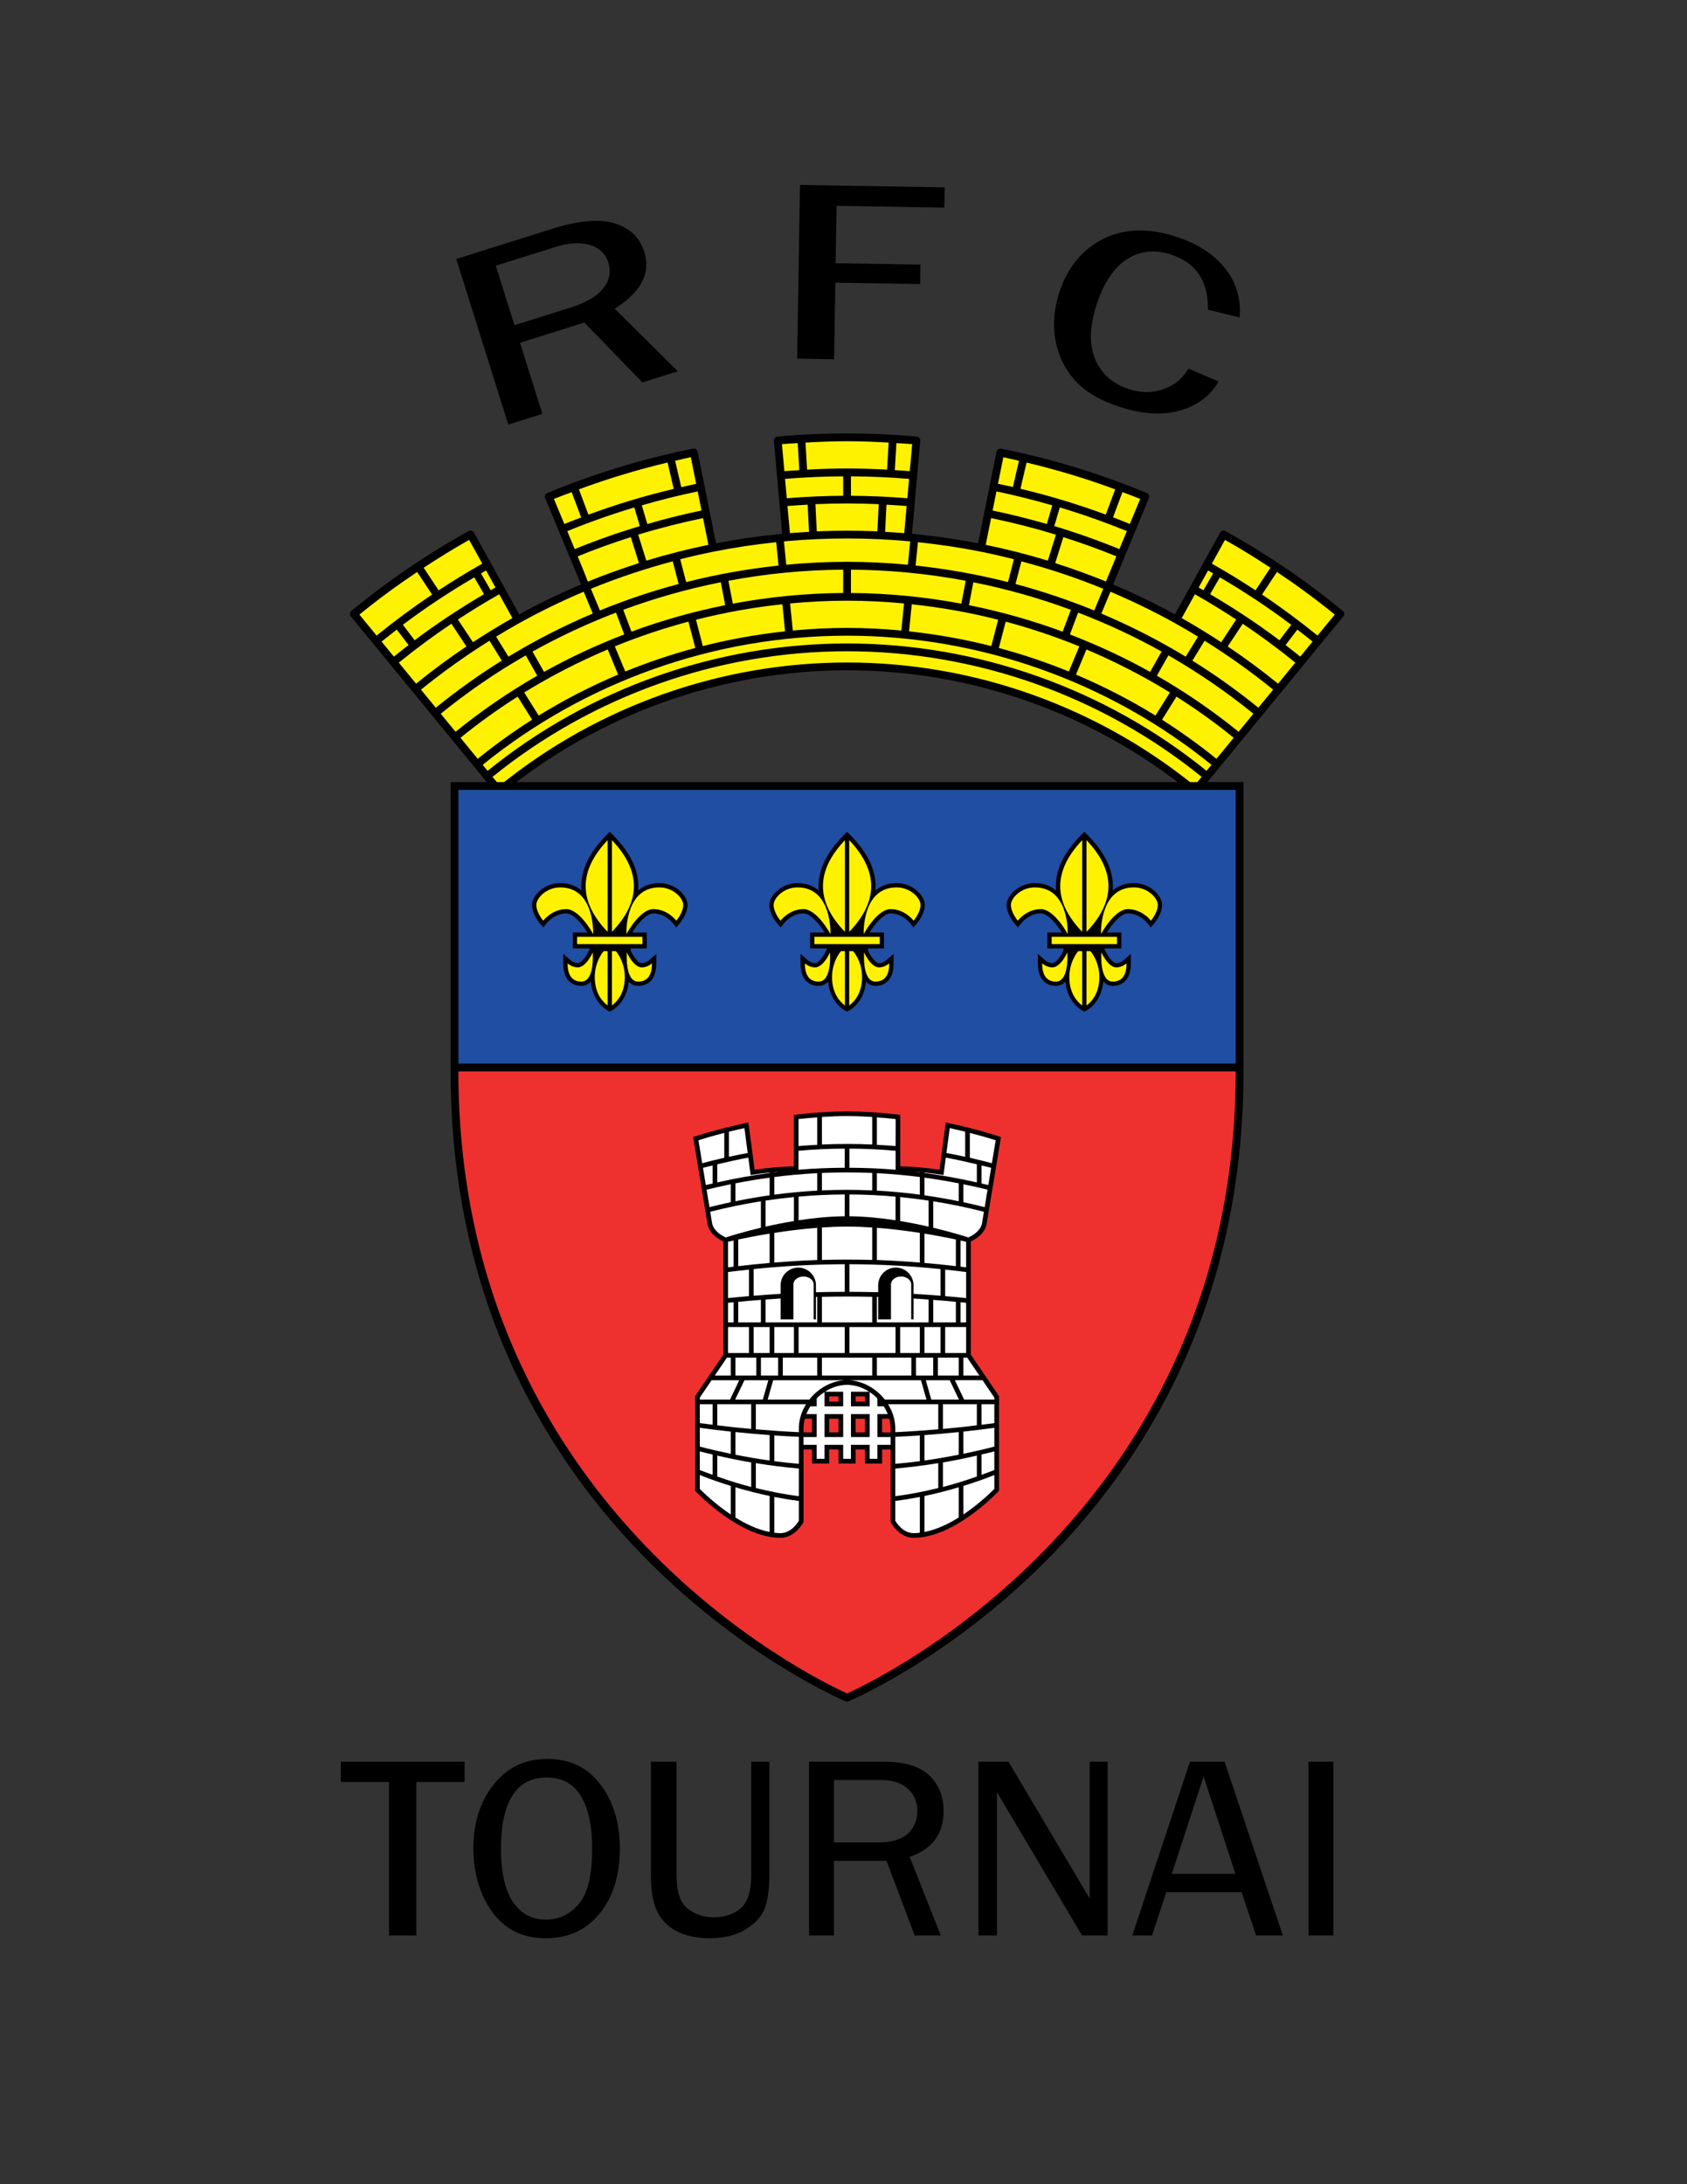 <?xml version="1.0" encoding="iso-8859-1"?>
<!-- Generator: Adobe Illustrator 24.0.1, SVG Export Plug-In . SVG Version: 6.00 Build 0)  -->
<svg version="1.1" id="Layer_1" xmlns="http://www.w3.org/2000/svg" xmlns:xlink="http://www.w3.org/1999/xlink" x="0px" y="0px"
	 viewBox="0 0 612 792" style="enable-background:new 0 0 612 792;" xml:space="preserve">
<rect x="0" y="0" width="612" height="792" fill="#333333" stroke="none"/>
<path d="M282.009,158.288c-0.729,0.067-1.286,0.675-1.286,1.405c0,0.069,0.005,0.138,3.028,33.876
	c-8.04,0.757-16.091,1.913-23.992,3.445c-0.503-2.495-6.68-33.225-6.68-33.225c-0.153-0.757-0.89-1.253-1.651-1.104l-0.392,0.074
	c-17.947,3.613-35.606,9.004-52.497,16.027c-0.543,0.226-0.868,0.752-0.868,1.305c0,0.179,0.035,0.364,0.107,0.541
	c0,0,12.032,28.963,13.003,31.302c-7.623,3.22-15.146,6.858-22.421,10.835c-1.234-2.231-16.404-29.647-16.404-29.647
	c-0.182-0.328-0.487-0.576-0.848-0.678c-0.36-0.105-0.749-0.065-1.077,0.116c-14.981,8.307-29.307,18.049-42.577,28.95
	c-0.602,0.497-0.687,1.385-0.192,1.986l52.694,64.206c0.239,0.288,0.581,0.471,0.952,0.506c0.373,0.036,0.743-0.077,1.033-0.316
	c35.196-28.919,79.713-44.849,125.352-44.849c45.636,0,90.153,15.929,125.352,44.849c0.29,0.239,0.662,0.35,1.033,0.314
	c0.373-0.036,0.717-0.22,0.954-0.509l52.692-64.197c0.493-0.604,0.404-1.49-0.196-1.986c-13.257-10.899-27.582-20.641-42.578-28.956
	c-0.328-0.179-0.714-0.218-1.075-0.116c-0.357,0.104-0.663,0.352-0.845,0.681c0,0-15.168,27.411-16.405,29.644
	c-7.269-3.974-14.794-7.61-22.42-10.835c0.973-2.341,13-31.297,13-31.297c0.072-0.176,0.107-0.357,0.107-0.54
	c0-0.556-0.328-1.088-0.87-1.313c-17.014-7.07-34.805-12.488-52.877-16.099c-0.762-0.154-1.506,0.347-1.658,1.11
	c0,0-6.179,30.722-6.679,33.222c-7.905-1.534-15.954-2.688-23.994-3.445c0.226-2.542,3.022-33.743,3.022-33.743
	c0.003-0.041,0.006-0.085,0.006-0.126c0-0.328-0.117-0.65-0.328-0.903c-0.241-0.287-0.585-0.468-0.96-0.501
	c-8.329-0.741-16.837-1.118-25.284-1.118C298.869,157.176,290.362,157.55,282.009,158.288z"/>
<path style="fill:#FFF200;" d="M287.606,228.626l-0.975-9.82c6.85-0.642,13.742-0.991,20.662-0.991
	c6.919,0,13.81,0.353,20.663,0.991l-0.978,9.822c-6.528-0.611-13.095-0.941-19.685-0.941
	C300.701,227.686,294.133,228.016,287.606,228.626z M350.339,210.587c-13.671-2.564-27.602-3.938-41.636-4.023v8.461
	c13.493,0.085,26.884,1.405,40.032,3.866L350.339,210.587z M362.106,224.719c-10.276-2.61-20.754-4.478-31.346-5.607l-0.978,9.818
	c10.083,1.077,20.054,2.856,29.836,5.338L362.106,224.719z M286.559,193.315c2.303-0.182,4.614-0.333,6.933-0.46l-0.493-9.857
	c-2.447,0.132-4.889,0.292-7.319,0.482C286.057,187.713,286.388,191.406,286.559,193.315z M285.427,180.67
	c6.771-0.556,13.633-0.862,20.456-0.898v-7.05c-7.038,0.035-14.11,0.35-21.085,0.925
	C285.004,175.943,285.218,178.342,285.427,180.67z M295.814,182.813l0.493,9.861c3.662-0.16,7.333-0.242,10.986-0.242
	c3.659,0,7.326,0.082,10.99,0.242l0.49-9.861c-3.826-0.168-7.663-0.253-11.48-0.253C303.476,182.56,299.64,182.645,295.814,182.813z
	 M388.484,221.128c-11.499-4.251-23.329-7.586-35.376-9.999l-1.603,8.307c11.575,2.32,22.943,5.525,33.996,9.607L388.484,221.128z
	 M285.232,204.775c7.314-0.686,14.672-1.063,22.061-1.063c7.387,0,14.746,0.377,22.061,1.065l0.843-8.461
	c-0.338-0.03-0.677-0.072-1.013-0.102c-7.218-0.639-14.583-0.964-21.891-0.964c-7.297,0-14.662,0.325-21.891,0.964
	c-0.337,0.03-0.674,0.072-1.011,0.105L285.232,204.775z M424.411,251.098c-9.692-5.982-19.826-11.177-30.281-15.598l-3.79,9.111
	c9.953,4.211,19.602,9.158,28.829,14.852L424.411,251.098z M391.118,222.133l-2.983,7.915c9.995,3.835,19.726,8.352,29.097,13.574
	l4.169-7.365C411.65,230.82,401.522,226.121,391.118,222.133z M401.204,210.843c0.732-1.765,2.156-5.189,3.787-9.116
	c-6.311-2.576-12.735-4.887-19.243-6.961l-2.952,9.423C389.02,206.172,395.165,208.384,401.204,210.843z M409.864,189.99
	c1.896-4.566,3.43-8.254,3.771-9.078c-2.123-0.871-4.286-1.645-6.434-2.462l-3.423,9.125
	C405.82,188.355,407.844,189.164,409.864,189.99z M408.786,192.591c-7.949-3.253-16.071-6.12-24.317-8.596l-1.994,6.767
	c8.004,2.404,15.887,5.186,23.603,8.342C406.976,196.945,407.902,194.72,408.786,192.591z M404.572,177.442
	c-10.513-3.884-21.263-7.122-32.162-9.712l-2.217,9.502c10.483,2.496,20.834,5.624,30.946,9.359L404.572,177.442z M368.395,211.764
	c9.716,2.597,19.257,5.8,28.559,9.598l3.274-7.869c-9.653-3.955-19.593-7.263-29.691-9.951L368.395,211.764z M440.102,207.924
	c-0.616-0.352-1.23-0.713-1.843-1.077c-1.118,2.024-2.279,4.123-3.417,6.174c0.575,0.342,1.151,0.68,1.729,1.011L440.102,207.924z
	 M231.791,204.189l-2.952-9.425c-6.514,2.076-12.948,4.391-19.263,6.968c1.965,4.779,3.08,7.553,3.675,9.167
	C219.33,208.414,225.522,206.189,231.791,204.189z M230.118,184c-8.244,2.476-16.369,5.341-24.32,8.594
	c1.019,2.454,1.914,4.618,2.698,6.517c7.72-3.159,15.611-5.941,23.618-8.346L230.118,184z M399.545,222.48
	c10.548,4.457,20.775,9.674,30.599,15.622l4.459-7.251c-2.808-1.708-5.634-3.383-8.502-4.972
	c-7.519-4.17-15.342-7.963-23.265-11.315L399.545,222.48z M460.888,205.86c-5.401-3.539-10.884-6.943-16.498-10.091
	c-0.429,0.777-2.371,4.283-4.764,8.61c5.384,3.032,10.664,6.274,15.844,9.672L460.888,205.86z M246.188,211.758l-2.142-8.214
	c-10.098,2.689-20.036,5.997-29.688,9.949l3.27,7.864C226.93,217.556,236.472,214.355,246.188,211.758z M328.028,193.312
	c0.17-1.909,0.5-5.599,0.879-9.832c-2.431-0.19-4.874-0.35-7.319-0.482l-0.494,9.857
	C323.412,192.982,325.724,193.133,328.028,193.312z M448.466,224.64c-4.902-3.214-9.896-6.282-14.988-9.149
	c-2.055,3.712-3.853,6.963-4.781,8.637c4.864,2.743,9.637,5.674,14.324,8.742L448.466,224.64z M464.153,232.164l4.271-5.613
	c-8.285-6.244-16.957-11.967-25.89-17.204l-3.528,6.109C447.679,220.542,456.103,226.102,464.153,232.164z M305.883,206.564
	c-14.036,0.085-27.965,1.456-41.637,4.021l1.603,8.304c13.147-2.462,26.539-3.779,40.034-3.864V206.564z M329.787,173.647
	c-6.975-0.576-14.047-0.89-21.084-0.925v7.05c6.823,0.036,13.683,0.342,20.457,0.898
	C329.369,178.342,329.583,175.943,329.787,173.647z M284.803,228.93l-0.977-9.818c-10.595,1.126-21.07,2.997-31.347,5.607l2.49,9.55
	C264.752,231.787,274.721,230.007,284.803,228.93z M197.359,243.625c9.368-5.22,19.098-9.742,29.093-13.577l-2.985-7.915
	c-10.404,3.988-20.529,8.693-30.279,14.13L197.359,243.625z M261.479,211.129c-12.048,2.41-23.879,5.743-35.379,9.993l2.983,7.917
	c11.051-4.083,22.421-7.282,34-9.602L261.479,211.129z M195.421,259.465c9.227-5.691,18.869-10.646,28.822-14.857l-3.789-9.111
	c-10.455,4.421-20.584,9.623-30.275,15.605L195.421,259.465z M252.235,234.957l-2.49-9.552c-9.083,2.429-18.005,5.42-26.703,8.97
	l3.789,9.115C235.108,240.116,243.595,237.271,252.235,234.957z M391.541,234.382c-8.698-3.551-17.62-6.542-26.703-8.972l-2.49,9.55
	c8.64,2.313,17.126,5.158,25.402,8.532L391.541,234.382z M177.585,232.335c-8.638,5.39-16.961,11.323-24.863,17.738
	c1.782,2.171,3.582,4.365,5.371,6.544c7.639-6.2,15.629-11.901,23.928-17.069L177.585,232.335z M190.727,237.642
	c-10.792,6.189-21.104,13.265-30.838,21.161c1.831,2.232,3.633,4.427,5.368,6.542c9.358-7.587,19.269-14.388,29.64-20.34
	L190.727,237.642z M178.016,214.033c0.578-0.333,1.154-0.672,1.728-1.011c-1.135-2.051-2.296-4.15-3.416-6.172
	c-0.611,0.363-1.223,0.724-1.84,1.077L178.016,214.033z M187.789,252.601c-7.176,4.555-14.104,9.532-20.748,14.917
	c2.273,2.767,4.382,5.338,6.262,7.626c6.317-5.115,12.905-9.847,19.727-14.183L187.789,252.601z M143.942,228.289
	c-1.859,1.432-3.7,2.884-5.528,4.352c1.377,1.677,2.876,3.503,4.474,5.451c1.761-1.413,3.533-2.813,5.324-4.192L143.942,228.289z
	 M307.293,236.148c-46.772,0-92.359,16.178-128.617,45.547c1.464,1.782,2.402,2.924,2.604,3.169
	c35.524-28.768,80.196-44.642,126.012-44.642c45.817,0,90.487,15.876,126.011,44.645c0.204-0.249,1.143-1.391,2.611-3.179
	C399.664,252.322,354.053,236.148,307.293,236.148z M174.961,204.379c-2.394-4.328-4.334-7.833-4.764-8.61
	c-5.615,3.151-11.098,6.555-16.497,10.094l5.417,8.189C164.3,210.656,169.577,207.411,174.961,204.379z M369.658,167.097
	c-1.892-0.429-3.775-0.912-5.676-1.303c-0.177,0.879-0.961,4.79-1.937,9.63c1.806,0.369,3.606,0.746,5.402,1.154L369.658,167.097z
	 M163.752,226.173c-6.569,4.407-12.934,9.123-19.069,14.102c1.993,2.43,4.102,4.999,6.258,7.627
	c5.872-4.768,11.969-9.276,18.256-13.496L163.752,226.173z M445.39,234.403c6.289,4.22,12.382,8.732,18.258,13.497
	c2.157-2.628,4.266-5.201,6.26-7.629c-6.132-4.981-12.503-9.692-19.073-14.1L445.39,234.403z M466.369,233.905
	c1.791,1.377,3.573,2.768,5.332,4.181c1.601-1.95,3.099-3.776,4.476-5.453c-1.826-1.468-3.676-2.912-5.535-4.344L466.369,233.905z
	 M175.099,277.334c0.641,0.782,1.229,1.499,1.789,2.179c36.762-29.783,82.984-46.187,130.406-46.187
	c47.413,0,93.656,16.404,130.409,46.184c0.561-0.684,1.15-1.399,1.791-2.182c-37.253-30.192-84.137-46.822-132.2-46.822
	C259.218,230.506,212.361,247.14,175.099,277.334z M463.254,207.398l-5.414,8.185c6.932,4.65,13.651,9.618,20.123,14.874
	c3.509-4.275,5.879-7.165,6.25-7.613C477.482,217.371,470.468,212.231,463.254,207.398z M421.554,260.969
	c6.823,4.332,13.417,9.059,19.731,14.173c1.879-2.288,3.991-4.861,6.263-7.629c-6.643-5.384-13.578-10.351-20.752-14.908
	L421.554,260.969z M419.688,245.01c10.37,5.952,20.29,12.742,29.644,20.329c1.738-2.115,3.539-4.311,5.371-6.542
	c-9.734-7.896-20.053-14.962-30.845-21.15L419.688,245.01z M432.569,239.543c8.299,5.167,16.288,10.871,23.927,17.068
	c1.787-2.179,3.588-4.371,5.371-6.542c-7.902-6.415-16.229-12.347-24.867-17.738L432.569,239.543z M151.335,207.4
	c-7.215,4.834-14.229,9.974-20.957,15.447c0.369,0.451,2.742,3.341,6.251,7.619c6.471-5.256,13.187-10.23,20.121-14.876
	L151.335,207.4z M330.917,161.037c-1.898-0.16-3.815-0.245-5.724-0.372l-0.578,9.813c1.813,0.113,3.621,0.226,5.426,0.358
	C330.481,165.91,330.836,161.928,330.917,161.037z M307.293,169.868c4.829,0,9.673,0.171,14.507,0.427l0.579-9.812
	c-5.026-0.283-10.065-0.487-15.085-0.487c-5.03,0-10.066,0.204-15.085,0.491l0.578,9.808
	C297.619,170.038,302.463,169.868,307.293,169.868z M289.973,170.479l-0.578-9.81c-1.909,0.126-3.83,0.215-5.726,0.374
	c0.079,0.89,0.436,4.87,0.877,9.794C286.349,170.705,288.161,170.592,289.973,170.479z M367.824,202.787
	c-4.032-1.024-8.085-1.955-12.154-2.771c-7.456-1.49-15.064-2.619-22.668-3.413l-0.846,8.48c11.323,1.198,22.521,3.195,33.505,5.991
	L367.824,202.787z M381.753,183.24c-6.696-1.934-13.453-3.633-20.263-5.041c-0.456,2.261-0.931,4.625-1.391,6.917
	c6.607,1.369,13.165,3.016,19.657,4.889L381.753,183.24z M383.069,193.877c-7.745-2.374-15.603-4.38-23.524-6.013
	c-0.841,4.175-1.573,7.819-1.95,9.698c7.582,1.565,15.107,3.465,22.522,5.737L383.069,193.877z M248.925,211.075
	c10.983-2.796,22.18-4.793,33.504-5.994l-0.844-8.475c-7.605,0.792-15.211,1.922-22.663,3.413
	c-4.072,0.813-8.126,1.744-12.158,2.768L248.925,211.075z M234.467,203.302c7.416-2.275,14.94-4.176,22.524-5.738
	c-0.377-1.879-1.108-5.517-1.948-9.69c-7.922,1.631-15.783,3.622-23.529,5.999L234.467,203.302z M210.829,187.636l-3.446-9.183
	c-2.146,0.82-4.309,1.594-6.432,2.464c1.398,3.369,2.648,6.379,3.768,9.073C206.745,189.181,208.789,188.415,210.829,187.636z
	 M184.443,238.106c9.824-5.952,20.049-11.175,30.598-15.631l-3.291-7.911c-7.922,3.352-15.747,7.147-23.274,11.323
	c-2.865,1.586-5.688,3.258-8.493,4.963L184.443,238.106z M171.564,232.872c4.688-3.071,9.461-5.999,14.325-8.741
	c-0.925-1.675-2.725-4.928-4.781-8.643c-5.092,2.87-10.084,5.938-14.991,9.152L171.564,232.872z M146.159,226.543l4.271,5.613
	c8.048-6.065,16.48-11.614,25.151-16.699l-3.527-6.106C163.123,214.586,154.443,220.302,146.159,226.543z M234.829,190.007
	c6.496-1.876,13.05-3.534,19.658-4.897c-0.46-2.294-0.936-4.655-1.39-6.916c-6.812,1.405-13.568,3.112-20.262,5.048L234.829,190.007
	z M252.54,175.429c-0.975-4.858-1.766-8.786-1.94-9.654c-1.901,0.389-3.785,0.873-5.678,1.305l2.234,9.571
	C248.952,176.244,250.742,175.817,252.54,175.429z M244.405,177.276l-2.231-9.565c-10.904,2.597-21.653,5.845-32.157,9.733
	l3.444,9.171C223.572,182.882,233.92,179.772,244.405,177.276z"/>
<path d="M307.293,617.131c0,0,143.817-59.46,143.817-228.684V283.595H163.475v104.853
	C163.475,557.671,307.293,617.131,307.293,617.131z"/>
<path style="fill:#1F4EA2;" d="M448.29,385.677c0-15.763,0-94.455,0-99.262c-5.476,0-276.52,0-281.994,0c0,4.807,0,83.499,0,99.262
	H448.29z"/>
<path style="fill:#EE312F;" d="M166.296,388.498c0.026,157.92,128.352,219.842,140.997,225.548
	c12.647-5.706,140.97-67.628,140.997-225.548H166.296z"/>
<path d="M223.005,111.948l1.414-0.964c6.713-4.575,10.028-9.532,10.028-15.049c0-1.531-0.257-3.11-0.766-4.732
	c-1.576-5.01-4.966-8.318-10.362-10.114c-5.489-1.823-13.208-1.198-22.943,1.861c0,0-32.363,10.174-34.857,10.96
	c0.792,2.52,18.085,57.526,18.878,60.046c2.013-0.631,10.341-3.251,12.353-3.883c-0.759-2.416-8.105-25.783-8.105-25.783
	l23.333-7.335c0,0,19.929,20.53,21.072,21.707c1.269-0.399,9.743-3.063,12.839-4.038
	C243.023,131.787,223.005,111.948,223.005,111.948z M218.665,104.792c-2.31,2.79-6.224,5.021-11.963,6.827l-20.058,6.305
	l-6.784-21.58l21.28-6.69c4.934-1.55,9.156-1.853,12.552-0.903c3.616,1.011,5.964,3.162,6.98,6.39
	C221.764,98.615,221.089,101.861,218.665,104.792z"/>
<path d="M290.207,67.075c2.608,0.041,49.873,0.81,52.481,0.851c-0.028,1.754-0.091,5.594-0.118,7.351
	c-2.619-0.044-39.089-0.634-39.089-0.634l-0.339,20.798c0,0,28.192,0.457,30.76,0.498c-0.027,1.728-0.088,5.332-0.115,7.063
	c-2.567-0.044-30.757-0.499-30.757-0.499s-0.409,25.221-0.45,27.763c-2.128-0.036-11.265-0.184-13.393-0.218
	C289.23,127.408,290.164,69.716,290.207,67.075z"/>
<path d="M406.012,147.473c-7.306-2.407-12.835-5.76-16.431-9.965c-3.594-4.206-5.87-9.114-6.768-14.586
	c-0.895-5.509-0.402-11.177,1.466-16.854c3.001-9.109,8.371-15.653,15.958-19.449c7.591-3.798,16.562-4.038,26.658-0.713
	c7.928,2.611,13.987,6.652,18.014,12.011c3.267,4.352,4.913,9.395,4.913,15.033c0,0.702-0.082,1.433-0.132,2.154
	c-2.338-0.57-9.857-2.405-11.505-2.807c0.002-0.226,0.02-0.457,0.02-0.681c0-9.894-4.464-16.377-13.29-19.283
	c-6.004-1.978-11.46-1.391-16.217,1.744c-4.651,3.068-8.299,8.538-10.838,16.258c-2.592,7.86-2.8,14.515-0.62,19.776
	c2.214,5.332,6.31,9.012,12.171,10.943c4.688,1.542,9.213,1.465,13.45-0.231c3.775-1.512,6.425-4.008,8.232-7.155
	c1.514,0.641,8.797,3.723,10.984,4.649c-2.837,4.911-7.089,8.334-13.107,10.279C422.417,150.709,414.693,150.332,406.012,147.473z"
	/>
<path d="M168.531,638.812c0,1.757,0,5.597,0,7.354c-2.384,0-17.496,0-17.496,0s0,52.943,0,55.62c-1.952,0-7.953,0-9.905,0
	c0-2.677,0-55.62,0-55.62s-15.112,0-17.496,0c0-1.758,0-5.597,0-7.354C126.208,638.812,165.956,638.812,168.531,638.812z"/>
<path d="M217.723,646.92c-4.725-6.135-10.991-9.116-19.15-9.116c-8.107,0-14.449,2.986-19.385,9.138
	c-4.943,6.154-7.449,13.942-7.449,23.143c0,9.287,2.364,17.175,7.023,23.455c4.63,6.23,10.937,9.26,19.282,9.26
	c8.146,0,14.499-2.896,19.42-8.863c4.92-5.961,7.415-13.937,7.415-23.708C224.878,660.924,222.471,653.08,217.723,646.92z
	 M210.065,690.273c-3.222,3.85-7.236,5.8-11.926,5.8c-5.314,0-9.455-2.286-12.304-6.797c-2.718-4.308-4.098-10.637-4.098-18.807
	c0-17.214,5.6-25.944,16.642-25.944c5.66,0,9.899,2.407,12.601,7.149c2.553,4.485,3.848,10.698,3.848,18.46
	C214.829,679.846,213.271,686.434,210.065,690.273z"/>
<path d="M279.106,638.812c0,2.639,0,40.864,0,40.864c0,5.509-0.613,9.766-1.819,12.664c-1.163,2.788-3.478,5.25-6.878,7.315
	c-3.441,2.088-7.728,3.145-12.738,3.145c-5.099,0-9.32-0.909-12.545-2.709c-3.168-1.768-5.471-4.22-6.848-7.277
	c-1.42-3.163-2.141-7.288-2.141-12.268c0,0,0-39.095,0-41.734c1.912,0,7.368,0,9.278,0c0,2.639,0,40.864,0,40.864
	c0,6.318,1.376,10.417,4.205,12.532c2.665,1.995,5.795,3.002,9.304,3.002c4.031,0,7.327-1.096,9.798-3.266
	c2.561-2.247,3.806-6.257,3.806-12.267c0,0,0-38.225,0-40.864C274.204,638.812,277.428,638.812,279.106,638.812z"/>
<path d="M331.324,672.827c7.384-2.974,10.974-8.257,10.974-16.146c0-5.332-1.688-9.546-5.16-12.884
	c-3.437-3.306-8.995-4.986-16.52-4.986c0,0-24.574,0-27.123,0c0,2.645,0,60.337,0,62.975c1.894,0,7.143,0,9.037,0
	c0-2.535,0-27.042,0-27.042h19.061c0,0,9.574,25.339,10.219,27.042c1.361,0,6.86,0,9.48,0c-1.333-3.361-11.27-28.435-11.27-28.435
	L331.324,672.827z M318.69,668.074h-16.158V645.44h17.122c4.027,0,7.241,1.018,9.552,3.024c2.371,2.054,3.573,4.771,3.573,8.076
	c0,3.564-1.218,6.423-3.623,8.493C326.813,667.049,323.29,668.074,318.69,668.074z"/>
<path d="M401.826,638.812c0,2.645,0,60.337,0,62.975c-2,0-8.101,0-9.308,0c-0.793-1.333-24.557-41.335-24.557-41.335
	c-0.003-0.012-1.884-3.146-1.884-3.146c-0.003,0-4.398-7.486-4.398-7.486s-0.003,49.313-0.003,51.968c-1.695,0-5.029,0-6.724,0
	c0-2.638,0-60.33,0-62.975c2.094,0,9.646,0,10.899,0c0.79,1.333,23.61,39.723,23.61,39.723l5.836,9.86c0,0,0-46.933,0-49.583
	C396.971,638.812,400.154,638.812,401.826,638.812z"/>
<path d="M444.253,638.812c-1.626,0-10.942,0-12.571,0c-0.606,1.825-19.756,59.527-20.903,62.975c2.229,0,5.856,0,7.15,0
	c0.561-1.702,5.156-15.667,5.156-15.667h27.342c0,0,4.685,13.975,5.252,15.667c1.43,0,7.168,0,9.704,0
	C464.225,698.333,444.862,640.63,444.253,638.812z M425.104,679.449l11.535-35.304l11.535,35.304H425.104z"/>
<path d="M483.722,638.812c0,2.645,0,60.337,0,62.975c-1.895,0-7.142,0-9.037,0c0-2.638,0-60.33,0-62.975
	C476.58,638.812,481.827,638.812,483.722,638.812z"/>
<path d="M246.454,322.871c-2.024-1.708-4.61-2.648-7.279-2.648c-3.053,0-5.626,0.935-7.73,2.675c0.041-0.496,0.097-0.99,0.1-1.485
	c0.026-6.246-3.08-12.54-9.235-18.701l-1.098-1.099l-1.097,1.099c-6.154,6.161-9.261,12.452-9.235,18.701
	c0.002,0.496,0.057,0.989,0.099,1.485c-2.104-1.741-4.676-2.675-7.73-2.675c-2.668,0-5.253,0.94-7.277,2.648
	c-1.826,1.542-2.963,3.548-2.963,5.235c0,3.275,2.578,6.401,2.873,6.748l1.244,1.463l1.173-1.529
	c0.027-0.036,2.798-3.583,7.085-3.583c2.579,0,5.779,3.837,7.675,6.93h-5.251v5.754h6.158l-0.361,0.83
	c-0.793,1.82-2.62,4.514-4.023,4.514c-1.415,0-2.635-1.065-2.646-1.077l-2.583-2.283l-0.007,3.441c0,7.381,4.587,8.178,6.56,8.178
	c0.905,0,2.271-0.279,3.438-1.601c0.678,7.704,5.946,10.455,6.189,10.573l0.679,0.331l0.679-0.331
	c0.242-0.118,5.508-2.867,6.188-10.568c0.028,0.033,0.047,0.08,0.076,0.11c0.901,0.973,2.065,1.485,3.365,1.485
	c1.972,0,6.558-0.799,6.558-8.178v-3.449l-2.589,2.291c-0.011,0.012-1.23,1.077-2.645,1.077c-1.403,0-3.231-2.693-4.025-4.514v-0.83
	h5.799v-5.754h-5.253c1.896-3.093,5.097-6.93,7.675-6.93c4.287,0,7.058,3.548,7.085,3.583l1.169,1.526l1.248-1.46
	c0.294-0.347,2.872-3.473,2.872-6.748C249.415,326.419,248.279,324.414,246.454,322.871z M225.825,345.611
	c-0.001,0-0.001,0-0.001-0.003h0.001V345.611z"/>
<path style="fill:#FFF200;" d="M220.436,337.893c-10.715-11.076-10.543-22.181,0-33.255V337.893z M221.987,304.638v33.255
	C232.703,326.817,232.531,315.712,221.987,304.638z M215.176,338.709c0,0,0.735-16.934-11.928-16.934
	c-5.154,0-8.688,3.975-8.688,6.332c0,2.798,2.502,5.743,2.502,5.743s3.166-4.197,8.32-4.197
	C210.39,329.652,215.176,338.709,215.176,338.709z M237.041,329.652c5.154,0,8.32,4.197,8.32,4.197s2.503-2.945,2.503-5.743
	c0-2.357-3.534-6.332-8.689-6.332c-12.663,0-11.927,16.934-11.927,16.934S232.035,329.652,237.041,329.652z M233.066,339.686
	h-23.707v2.653h23.707V339.686z M223.42,344.894h-1.433v19.682c1.499-1.068,4.673-4.06,4.673-10.26
	C226.66,348.428,223.42,344.894,223.42,344.894z M220.436,344.894h-1.432c0,0-3.241,3.534-3.241,9.422
	c0,6.2,3.174,9.191,4.673,10.26V344.894z M210.906,355.936c4.939,0,4.122-10.601,4.122-10.601s-2.355,5.448-5.446,5.448
	c-2.062,0-3.683-1.471-3.683-1.471C205.898,353.141,207.223,355.936,210.906,355.936z M236.526,349.313c0,0-1.621,1.471-3.682,1.471
	c-3.092,0-5.447-5.448-5.447-5.448s-0.818,10.601,4.122,10.601C235.201,355.936,236.526,353.141,236.526,349.313z"/>
<path d="M332.534,322.871c-2.025-1.708-4.609-2.648-7.279-2.648c-3.052,0-5.625,0.935-7.729,2.675
	c0.041-0.496,0.096-0.99,0.099-1.485c0.027-6.246-3.079-12.54-9.235-18.701l-1.096-1.099l-1.099,1.099
	c-6.153,6.161-9.26,12.452-9.235,18.701c0.002,0.496,0.058,0.989,0.099,1.485c-2.104-1.741-4.676-2.675-7.729-2.675
	c-2.669,0-5.255,0.94-7.279,2.648c-1.826,1.542-2.961,3.548-2.961,5.235c0,3.275,2.578,6.401,2.872,6.748l1.243,1.463l1.173-1.529
	c0.027-0.036,2.798-3.583,7.087-3.583c2.579,0,5.779,3.837,7.674,6.93h-5.25v5.754h6.158l-0.361,0.83
	c-0.793,1.82-2.621,4.514-4.024,4.514c-1.415,0-2.635-1.065-2.646-1.077l-2.581-2.283l-0.009,3.441c0,7.381,4.589,8.178,6.561,8.178
	c0.904,0,2.27-0.279,3.437-1.601c0.678,7.704,5.946,10.455,6.189,10.573l0.68,0.331l0.678-0.331
	c0.242-0.118,5.508-2.867,6.188-10.568c0.028,0.033,0.046,0.08,0.078,0.11c0.898,0.973,2.063,1.485,3.362,1.485
	c1.973,0,6.558-0.799,6.558-8.178v-3.449l-2.588,2.291c-0.012,0.012-1.232,1.077-2.645,1.077c-1.404,0-3.233-2.693-4.027-4.514
	v-0.83h5.801v-5.754h-5.253c1.898-3.093,5.099-6.93,7.678-6.93c4.286,0,7.056,3.548,7.083,3.583l1.167,1.526l1.251-1.46
	c0.292-0.347,2.87-3.473,2.87-6.748C335.495,326.419,334.36,324.414,332.534,322.871z M311.907,345.611
	c-0.003,0-0.003,0-0.003-0.003h0.003V345.611z"/>
<path style="fill:#FFF200;" d="M306.516,337.893c-10.714-11.076-10.543-22.181,0-33.255V337.893z M308.067,304.638v33.255
	C318.782,326.817,318.611,315.712,308.067,304.638z M301.256,338.709c0,0,0.735-16.934-11.926-16.934
	c-5.156,0-8.689,3.975-8.689,6.332c0,2.798,2.503,5.743,2.503,5.743s3.165-4.197,8.32-4.197
	C296.469,329.652,301.256,338.709,301.256,338.709z M323.123,329.652c5.152,0,8.317,4.197,8.317,4.197s2.504-2.945,2.504-5.743
	c0-2.357-3.534-6.332-8.689-6.332c-12.663,0-11.928,16.934-11.928,16.934S318.114,329.652,323.123,329.652z M319.145,339.686
	h-23.707v2.653h23.707V339.686z M309.499,344.894h-1.432v19.682c1.498-1.068,4.671-4.06,4.671-10.26
	C312.739,348.428,309.499,344.894,309.499,344.894z M306.516,344.894h-1.432c0,0-3.239,3.534-3.239,9.422
	c0,6.2,3.172,9.191,4.671,10.26V344.894z M296.987,355.936c4.938,0,4.12-10.601,4.12-10.601s-2.355,5.448-5.446,5.448
	c-2.063,0-3.682-1.471-3.682-1.471C291.979,353.141,293.304,355.936,296.987,355.936z M322.604,349.313c0,0-1.62,1.471-3.681,1.471
	c-3.093,0-5.447-5.448-5.447-5.448s-0.819,10.601,4.12,10.601C321.282,355.936,322.604,353.141,322.604,349.313z"/>
<path d="M365.169,328.106c0,3.275,2.578,6.401,2.873,6.748l1.249,1.46l1.17-1.526c0.027-0.036,2.797-3.583,7.083-3.583
	c2.578,0,5.778,3.837,7.676,6.93h-5.252v5.754h5.797v0.83c-0.792,1.82-2.618,4.514-4.023,4.514c-1.413,0-2.633-1.065-2.643-1.077
	l-2.59-2.291v3.449c0,7.379,4.586,8.178,6.558,8.178c1.301,0,2.462-0.513,3.363-1.485c0.03-0.03,0.05-0.077,0.076-0.11
	c0.681,7.701,5.947,10.45,6.19,10.568l0.678,0.331l0.68-0.331c0.242-0.118,5.511-2.869,6.189-10.573
	c1.168,1.321,2.533,1.601,3.437,1.601c1.972,0,6.561-0.796,6.561-8.178l-0.009-3.441l-2.581,2.283
	c-0.011,0.012-1.23,1.077-2.647,1.077c-1.402,0-3.23-2.693-4.023-4.514l-0.36-0.83h6.158v-5.754h-5.249
	c1.895-3.093,5.095-6.93,7.673-6.93c4.289,0,7.059,3.548,7.086,3.583l1.173,1.529l1.242-1.463c0.295-0.347,2.873-3.473,2.873-6.748
	c0-1.688-1.135-3.693-2.961-5.235c-2.024-1.708-4.611-2.648-7.28-2.648c-3.052,0-5.623,0.935-7.728,2.675
	c0.043-0.496,0.096-0.99,0.099-1.485c0.025-6.249-3.082-12.54-9.234-18.701l-1.099-1.099l-1.097,1.099
	c-6.156,6.161-9.263,12.455-9.234,18.701c0.002,0.496,0.057,0.989,0.099,1.485c-2.105-1.741-4.676-2.675-7.731-2.675
	c-2.669,0-5.253,0.94-7.276,2.648C366.307,324.414,365.169,326.419,365.169,328.106z M388.76,345.607h0.002
	c0,0.003,0,0.003-0.002,0.003V345.607z"/>
<path style="fill:#FFF200;" d="M394.149,304.638c10.544,11.075,10.714,22.18,0,33.255V304.638z M392.6,337.893v-33.255
	C382.056,315.712,381.882,326.817,392.6,337.893z M409.202,329.652c5.157,0,8.321,4.197,8.321,4.197s2.503-2.945,2.503-5.743
	c0-2.357-3.533-6.332-8.69-6.332c-12.661,0-11.925,16.934-11.925,16.934S404.197,329.652,409.202,329.652z M387.338,338.709
	c0,0,0.735-16.934-11.929-16.934c-5.154,0-8.686,3.975-8.686,6.332c0,2.798,2.5,5.743,2.5,5.743s3.167-4.197,8.321-4.197
	C382.551,329.652,387.338,338.709,387.338,338.709z M381.518,342.338h23.709v-2.653h-23.709V342.338z M387.925,354.316
	c0,6.2,3.177,9.191,4.675,10.26v-19.682h-1.433C391.167,344.894,387.925,348.428,387.925,354.316z M394.149,364.576
	c1.498-1.068,4.672-4.06,4.672-10.26c0-5.888-3.239-9.422-3.239-9.422h-1.433V364.576z M408.686,349.313c0,0-1.62,1.471-3.683,1.471
	c-3.091,0-5.445-5.448-5.445-5.448s-0.817,10.601,4.121,10.601C407.362,355.936,408.686,353.141,408.686,349.313z M383.066,355.936
	c4.941,0,4.124-10.601,4.124-10.601s-2.354,5.448-5.448,5.448c-2.06,0-3.683-1.471-3.683-1.471
	C378.059,353.141,379.383,355.936,383.066,355.936z"/>
<path d="M352.177,450.155c1.234-0.545,4.853-2.407,5.699-6.076l5.244-31.762l-0.678-0.232c-0.074-0.027-7.478-2.533-18.445-4.88
	l-0.896-0.193c0,0-2.076,15.595-2.281,17.138c-2.154-0.32-8.303-1.14-14.222-1.218c0-1.515,0-18.674,0-18.674l-0.744-0.088
	c-6.415-0.771-12.659-1.162-18.561-1.162c-5.882,0-12.128,0.391-18.563,1.157l-0.745,0.087c0,0,0,17.165,0.001,18.68
	c-5.919,0.078-12.068,0.898-14.222,1.218c-0.204-1.543-2.281-17.138-2.281-17.138l-0.895,0.193
	c-10.968,2.347-18.372,4.853-18.444,4.88l-0.679,0.232l5.235,31.713c0.855,3.712,4.474,5.58,5.71,6.125c0,1.057,0,40.527,0,41.033
	c-0.285,0.419-10.237,15.056-10.237,15.056v34.312l0.231,0.243c0.649,0.688,16.073,16.824,30.717,16.824
	c5.265,0,8.153-5.344,8.273-5.57l0.099-0.187v-26.271c1.056,0,2.347,0,3.097,0c0,1.511,0,5.079,0,5.079h6.206c0,0,0-3.568,0-5.079
	c1.271,0,2.123,0,3.395,0c0,1.511,0,5.079,0,5.079h6.204c0,0,0-3.568,0-5.079c1.272,0,2.125,0,3.396,0c0,1.511,0,5.079,0,5.079
	h6.202c0,0,0-3.568,0-5.079c0.749,0,2.042,0,3.099,0v26.271l0.1,0.187c0.118,0.227,3.007,5.57,8.273,5.57
	c14.644,0,30.066-16.135,30.716-16.824l0.23-0.243v-34.312c0,0-9.948-14.637-10.234-15.056
	C352.177,490.682,352.177,451.212,352.177,450.155z M294.59,519.392c-0.75,0-2.041,0-3.097,0v-1.449
	c0-1.173,0.175-2.335,0.475-3.465l0.569-0.033c0,0,1.036,0,2.052,0C294.59,516.048,294.59,517.789,294.59,519.392z M304.191,519.392
	c-1.272,0-2.124,0-3.395,0c0-1.603,0-3.344,0-4.947c1.271,0,2.123,0,3.395,0C304.191,516.048,304.191,517.789,304.191,519.392z
	 M304.191,508.242c-1.272,0-2.124,0-3.395,0c0-0.837,0-1.09,0-1.9c1.203,0,2.102,0,3.395,0
	C304.191,507.175,304.191,507.415,304.191,508.242z M313.791,519.392c-1.272,0-2.124,0-3.396,0c0-1.603,0-3.344,0-4.947
	c1.272,0,2.125,0,3.396,0C313.791,516.048,313.791,517.789,313.791,519.392z M313.791,508.242c-1.272,0-2.124,0-3.396,0
	c0-0.827,0-1.067,0-1.9c1.295,0,2.193,0,3.396,0C313.791,507.152,313.791,507.405,313.791,508.242z M319.993,519.392
	c0-1.603,0-3.344,0-4.947c0.479,0,1.583,0,2.614,0c0.307,1.146,0.485,2.314,0.485,3.499v1.449
	C322.035,519.392,320.742,519.392,319.993,519.392z"/>
<path style="fill:#FFFFFF;" d="M264.1,450.276c0.438-0.105,1.133-0.265,2.027-0.462v9.49c-0.677,0.084-1.35,0.144-2.027,0.232
	V450.276z M264.1,481.196v9.408h7.603v-9.408H264.1z M267.819,459.113c3.805-0.452,7.599-0.839,11.383-1.164v-10.637
	c-4.652,0.76-8.617,1.542-11.383,2.131V459.113z M298.168,456.858c6.085-0.171,12.165-0.171,18.25,0v-11.76
	c-3.03-0.206-6.093-0.331-9.125-0.331c-3.033,0-6.096,0.125-9.125,0.331V456.858z M280.893,457.812
	c5.206-0.419,10.4-0.754,15.584-0.925v-11.679c-5.524,0.425-10.858,1.108-15.584,1.84V457.812z M306.447,458.412
	c-10.985,0.028-21.976,0.623-33.053,1.764v9.661c3.269-0.264,6.531-0.496,9.787-0.689v-3.096c0-1.712,0.666-3.321,1.878-4.532
	c1.21-1.212,2.821-1.878,4.535-1.878c3.538,0,6.415,2.875,6.415,6.411v2.518c3.482-0.093,6.96-0.138,10.439-0.143V458.412z
	 M296.477,470.255c-0.156,0.006-0.313,0-0.468,0.006v8.158h-12.828v-7.58c-1.816,0.11-3.641,0.254-5.46,0.38v8.286h18.756V470.255z
	 M308.139,441.021c5.64,0.056,11.365,0.635,16.74,1.46v-8.577c-5.578-0.501-11.157-0.767-16.74-0.787V441.021z M338.558,471.34
	v8.165h8.21v-7.459C344.023,471.787,341.286,471.544,338.558,471.34z M316.418,470.232c-6.085-0.138-12.166-0.138-18.25,0v9.272
	h18.25V470.232z M336.866,471.219c-1.82-0.125-3.64-0.27-5.459-0.38v7.58H318.58v-8.158c-0.158-0.006-0.313,0-0.47-0.006v9.25
	h18.756V471.219z M264.1,470.697c2.543-0.271,5.074-0.491,7.603-0.705v-9.623c-2.531,0.275-5.061,0.538-7.603,0.869V470.697z
	 M279.202,481.196h-5.808v9.408h5.808V481.196z M350.486,472.393c-0.678-0.072-1.35-0.122-2.027-0.188v7.299h2.027V472.393z
	 M350.486,461.238c-2.541-0.331-5.073-0.594-7.604-0.869v9.623c2.531,0.214,5.063,0.434,7.604,0.705V461.238z M335.383,457.949
	c3.785,0.325,7.581,0.711,11.384,1.164v-9.669c-2.765-0.589-6.731-1.371-11.384-2.131V457.949z M350.486,450.276
	c-0.438-0.105-1.132-0.265-2.027-0.462v9.49c0.677,0.084,1.349,0.144,2.027,0.232V450.276z M265.1,492.296h-1.397
	c-0.768,1.128-2.558,3.762-4.41,6.489h5.807V492.296z M289.707,442.481c5.376-0.826,11.102-1.405,16.74-1.46v-7.903
	c-5.581,0.021-11.163,0.286-16.74,0.787V442.481z M264.1,479.505h2.027v-7.299c-0.677,0.066-1.35,0.115-2.027,0.188V479.505z
	 M326.57,434.059v8.692c3.686,0.61,7.162,1.316,10.296,2.039v-9.442C333.436,434.83,330.005,434.394,326.57,434.059z
	 M308.139,458.412v10.015c3.479,0.006,6.961,0.05,10.441,0.143v-2.518c0-1.712,0.668-3.321,1.878-4.532
	c1.21-1.212,2.82-1.878,4.534-1.878c3.536,0,6.414,2.875,6.414,6.411v3.096c3.256,0.193,6.518,0.425,9.784,0.689v-9.661
	C330.112,459.034,319.123,458.44,308.139,458.412z M318.109,445.208v11.679c5.184,0.171,10.378,0.506,15.583,0.925v-10.764
	C328.966,446.315,323.634,445.633,318.109,445.208z M276.029,471.34c-2.729,0.204-5.468,0.446-8.21,0.706v7.459h8.21V471.34z
	 M260.21,527.81v7.584c4.08,1.443,8.179,2.732,12.301,3.79v-8.896C268.405,529.594,264.305,528.751,260.21,527.81z M335.383,520.367
	v9.221c4.144-0.572,8.277-1.283,12.411-2.103v-8.214C343.66,519.701,339.527,520.075,335.383,520.367z M335.852,500.477l2,7.023
	h10.04l-3.361-7.023H335.852z M266.792,519.271v8.214c4.133,0.82,8.27,1.535,12.411,2.103v-9.221
	C275.061,520.075,270.924,519.701,266.792,519.271z M279.202,555.5v-13.06c-4.154-0.849-8.29-1.918-12.411-3.145v10.961
	C270.595,552.631,274.884,554.668,279.202,555.5z M270.055,500.477l-3.359,7.023h10.035l2-7.023H270.055z M347.794,550.257v-10.961
	c-4.119,1.227-8.257,2.296-12.411,3.145v13.06C339.702,554.668,343.991,552.625,347.794,550.257z M342.075,509.19v8.951
	c4.103-0.362,8.204-0.81,12.299-1.305v-7.646H342.075z M342.075,530.288v8.896c4.119-1.058,8.217-2.347,12.299-3.79v-7.584
	C350.279,528.751,346.178,529.594,342.075,530.288z M324.783,542.533c5.22-0.672,10.419-1.696,15.601-2.962v-9.029
	c-5.194,0.837-10.394,1.509-15.601,1.955C324.783,535.912,324.783,539.449,324.783,542.533z M324.783,521c0,2.391,0,5.95,0,9.794
	c2.971-0.253,5.941-0.572,8.91-0.957v-9.338C330.724,520.698,327.754,520.869,324.783,521z M333.692,481.196h-7.123v9.408h7.123
	V481.196z M288.016,481.196h-7.122v9.408h7.122V481.196z M306.447,481.196h-16.74v9.408h16.74V481.196z M266.792,492.296v6.489
	h7.565v-6.489H266.792z M258.359,443.699c0.679,2.942,3.998,4.594,4.936,5.013c1.112-0.363,5.957-1.918,12.734-3.537v-9.585
	c-6.139,0.98-12.267,2.242-18.382,3.794C258.077,441.985,258.359,443.699,258.359,443.699z M308.139,423.433
	c5.591,0.022,11.182,0.253,16.768,0.721v-0.396c0-2.479,0-4.617,0-6.489c-5.587-0.502-11.178-0.749-16.768-0.771V423.433z
	 M324.879,481.196h-16.74v9.408h16.74V481.196z M335.383,427.025v6.401c4.144,0.588,8.28,1.305,12.411,2.154v-6.495
	C343.663,428.269,339.527,427.586,335.383,427.025z M277.721,444.784c3.135-0.716,6.608-1.422,10.295-2.032v-8.692
	c-3.434,0.335-6.866,0.771-10.295,1.283V444.784z M350.486,481.196h-7.604v9.408h7.604V481.196z M341.19,481.196h-5.807v9.408h5.807
	V481.196z M334.098,500.477h-26.413c5.203,0.131,10.091,2.935,13.304,7.023h15.109L334.098,500.477z M280.893,425.101
	c0.61-0.076,1.219-0.176,1.829-0.247c-0.626,0.049-1.236,0.099-1.829,0.154V425.101z M264.44,419.461
	c2.268-0.492,4.538-0.964,6.809-1.383c-0.536-4.021-1.094-8.213-1.202-9.023c-2.015,0.442-3.882,0.882-5.607,1.311V419.461z
	 M260.21,428.748c6.318-1.431,12.651-2.567,18.992-3.42v-0.154c-3.47,0.363-5.981,0.766-6.026,0.776l-0.859,0.138
	c0,0-0.389-2.909-0.843-6.329c-3.761,0.689-7.514,1.52-11.264,2.424V428.748z M262.749,419.819v-9.023
	c-4.722,1.212-8.073,2.248-9.38,2.665c0.074,0.452,0.644,3.905,1.374,8.324C257.409,421.069,260.078,420.419,262.749,419.819z
	 M265.1,538.794c-3.762-1.168-7.512-2.441-11.236-3.934c0,2.887,0,4.848,0,5.013c0.677,0.694,5.174,5.217,11.236,9.287V538.794z
	 M280.893,555.782c0.746,0.088,1.489,0.148,2.228,0.148c4.016,0,6.412-4.037,6.68-4.512c0-0.143,0-3.089,0-7.182
	c-2.974-0.376-5.945-0.854-8.909-1.422V555.782z M333.692,425.009c-0.591-0.056-1.201-0.105-1.824-0.154
	c0.609,0.07,1.216,0.171,1.824,0.243V425.009z M318.109,415.12c2.267,0.122,4.533,0.253,6.798,0.452
	c0.003-5.862,0.005-8.55,0.022-9.794c-2.311-0.27-4.567-0.441-6.82-0.606V415.12z M298.168,415.005
	c6.083-0.281,12.168-0.281,18.25,0v-9.987c-3.118-0.199-6.175-0.32-9.125-0.32c-2.957,0-6.012,0.121-9.125,0.32V415.005z
	 M296.477,405.172c-2.247,0.171-4.498,0.341-6.799,0.606c0,0.705,0,5.31,0,9.794c2.265-0.199,4.532-0.331,6.799-0.452V405.172z
	 M306.447,416.498c-5.591,0.022-11.182,0.269-16.769,0.771c0,3.118,0,5.872,0,6.885c5.587-0.468,11.178-0.699,16.769-0.721V416.498z
	 M356.066,516.622c1.551-0.199,3.103-0.375,4.653-0.59c0-2.754,0-5.167,0-6.842h-4.653V516.622z M274.202,539.57
	c5.179,1.267,10.381,2.29,15.6,2.962c0-3.083,0-6.614,0-10.037c-5.204-0.44-10.404-1.118-15.6-1.955V539.57z M349.486,527.154
	c3.749-0.777,7.495-1.626,11.234-2.611c0-2.298,0-4.628,0-6.809c-3.739,0.518-7.485,0.958-11.234,1.367V527.154z M346.404,500.477
	l3.36,7.023h10.956c0-0.425,0-0.695,0-0.733c-0.122-0.181-2.095-3.085-4.276-6.29H346.404z M335.383,425.328
	c6.344,0.848,12.673,1.989,18.991,3.42v-6.565c-3.748-0.904-7.502-1.735-11.262-2.424c-0.454,3.42-0.843,6.329-0.843,6.329
	l-0.862-0.138c-0.043-0.01-2.555-0.413-6.024-0.776V425.328z M349.486,549.16c6.063-4.07,10.558-8.592,11.234-9.287
	c0-0.165,0-2.126,0-5.013c-3.722,1.493-7.472,2.766-11.234,3.934V549.16z M356.066,534.767c1.554-0.568,3.109-1.091,4.653-1.714
	c0-2.026,0-4.352,0-6.764c-1.55,0.407-3.103,0.744-4.653,1.112V534.767z M280.893,529.836c2.967,0.386,5.938,0.705,8.909,0.957
	c0-3.844,0-7.403,0-9.794c-2.971-0.131-5.941-0.302-8.909-0.501V529.836z M333.692,542.814c-2.962,0.568-5.935,1.046-8.91,1.422
	c0,4.086,0,7.04,0,7.182c0.27,0.475,2.666,4.512,6.682,4.512c0.738,0,1.485-0.06,2.228-0.148V542.814z M274.202,518.279
	c5.194,0.436,10.396,0.794,15.6,1.031c0-0.871,0-1.367,0-1.367c0-3.112,0.982-6.126,2.614-8.754h-18.214V518.279z M278.491,507.5
	h15.107c3.208-4.088,8.101-6.892,13.304-7.023h-26.412L278.491,507.5z M324.783,519.31c5.207-0.238,10.406-0.596,15.601-1.031
	v-9.089h-18.214c1.633,2.628,2.614,5.642,2.614,8.754C324.783,517.943,324.783,518.439,324.783,519.31z M330.609,492.296h-12.499
	v6.489h12.499V492.296z M253.864,524.543c3.738,0.985,7.486,1.834,11.236,2.611v-8.053c-3.75-0.409-7.496-0.849-11.236-1.367
	C253.864,519.915,253.864,522.245,253.864,524.543z M282.287,492.296h-6.24v6.489h6.24V492.296z M260.21,509.19v7.646
	c4.095,0.495,8.195,0.943,12.301,1.305v-8.951H260.21z M253.864,533.053c1.545,0.623,3.103,1.146,4.654,1.714v-7.366
	c-1.552-0.368-3.105-0.705-4.654-1.112C253.864,528.701,253.864,531.026,253.864,533.053z M253.864,507.5h10.958l3.359-7.023
	h-10.039c-2.181,3.204-4.153,6.108-4.278,6.29C253.864,506.805,253.864,507.075,253.864,507.5z M350.145,410.366
	c-1.724-0.423-3.594-0.865-5.607-1.306c-0.108,0.81-0.667,5.001-1.202,9.018c2.273,0.419,4.54,0.892,6.81,1.383V410.366z
	 M280.893,433.188c5.19-0.693,10.385-1.178,15.584-1.459v-6.329c-5.197,0.27-10.394,0.728-15.584,1.388V433.188z M298.168,431.646
	c6.083-0.281,12.168-0.281,18.25,0v-6.324c-6.082-0.27-12.167-0.27-18.25,0V431.646z M255.019,423.461
	c0.331,2.004,0.684,4.142,1.033,6.251c0.822-0.204,1.645-0.38,2.467-0.572v-6.539C257.352,422.888,256.185,423.147,255.019,423.461z
	 M266.792,435.58c4.131-0.849,8.27-1.565,12.411-2.154v-6.401c-4.141,0.561-8.279,1.244-12.411,2.06V435.58z M257.372,437.716
	c2.574-0.656,5.151-1.239,7.729-1.79v-6.506c-2.928,0.6-5.853,1.24-8.773,1.961C256.701,433.656,257.06,435.833,257.372,437.716z
	 M253.864,516.032c1.549,0.214,3.103,0.391,4.654,0.59v-7.432h-4.654C253.864,510.864,253.864,513.278,253.864,516.032z
	 M356.939,439.385c-6.115-1.552-12.243-2.814-18.381-3.794v9.591c6.78,1.613,11.626,3.167,12.735,3.531
	c0.936-0.419,4.252-2.061,4.924-4.958C356.217,443.754,356.503,442.018,356.939,439.385z M358.258,431.381
	c-2.919-0.722-5.844-1.361-8.772-1.961v6.506c2.578,0.551,5.156,1.134,7.729,1.79C357.526,435.833,357.884,433.656,358.258,431.381z
	 M359.566,423.461c-1.164-0.314-2.331-0.573-3.499-0.86v6.539c0.823,0.192,1.646,0.364,2.466,0.567
	C358.884,427.597,359.237,425.465,359.566,423.461z M350.882,492.296h-1.397v6.489h5.81
	C353.441,496.058,351.65,493.424,350.882,492.296z M361.217,413.461c-1.309-0.417-4.659-1.453-9.381-2.665v9.023
	c2.67,0.6,5.34,1.25,8.005,1.967C360.572,417.367,361.143,413.914,361.217,413.461z M318.109,431.729
	c5.197,0.281,10.395,0.766,15.583,1.459v-6.4c-5.188-0.66-10.386-1.118-15.583-1.388V431.729z M347.794,492.296h-7.565v6.489h7.565
	V492.296z M296.477,492.296h-12.499v6.489h12.499V492.296z M316.418,492.296h-18.25v6.489h18.25V492.296z M338.538,492.296h-6.239
	v6.489h6.239V492.296z M295.163,478.419v-12.692c0-1.575-1.642-2.859-3.672-2.859c-2.027,0-3.67,1.284-3.67,2.859v12.692H295.163z
	 M330.561,478.419v-12.692c0-1.575-1.641-2.859-3.67-2.859c-2.029,0-3.672,1.284-3.672,2.859v12.692H330.561z"/>
<path style="fill:#FFFFFF;" d="M323.091,521.084h-4.789v-8.33h3.742c-0.388-0.981-0.879-1.922-1.454-2.82h-2.289v-2.864
	c-0.861-0.871-1.81-1.636-2.822-2.308v5.172h-6.778v-5.283h6.607c-2.415-1.558-5.185-2.505-8.017-2.505
	c-2.832,0-5.602,0.947-8.019,2.505h6.608v5.283h-6.779v-5.172c-1.013,0.672-1.962,1.438-2.821,2.308v2.864h-2.287
	c-0.579,0.898-1.067,1.839-1.458,2.82h3.745v8.33h-4.789v2.82h4.789v5.079h2.821v-5.079h6.779v5.079h2.82v-5.079h6.778v5.079h2.822
	v-5.079h4.789V521.084z M305.883,521.084h-6.779v-8.33h6.779V521.084z M315.481,521.084h-6.778v-8.33h6.778V521.084z"/>
</svg>

